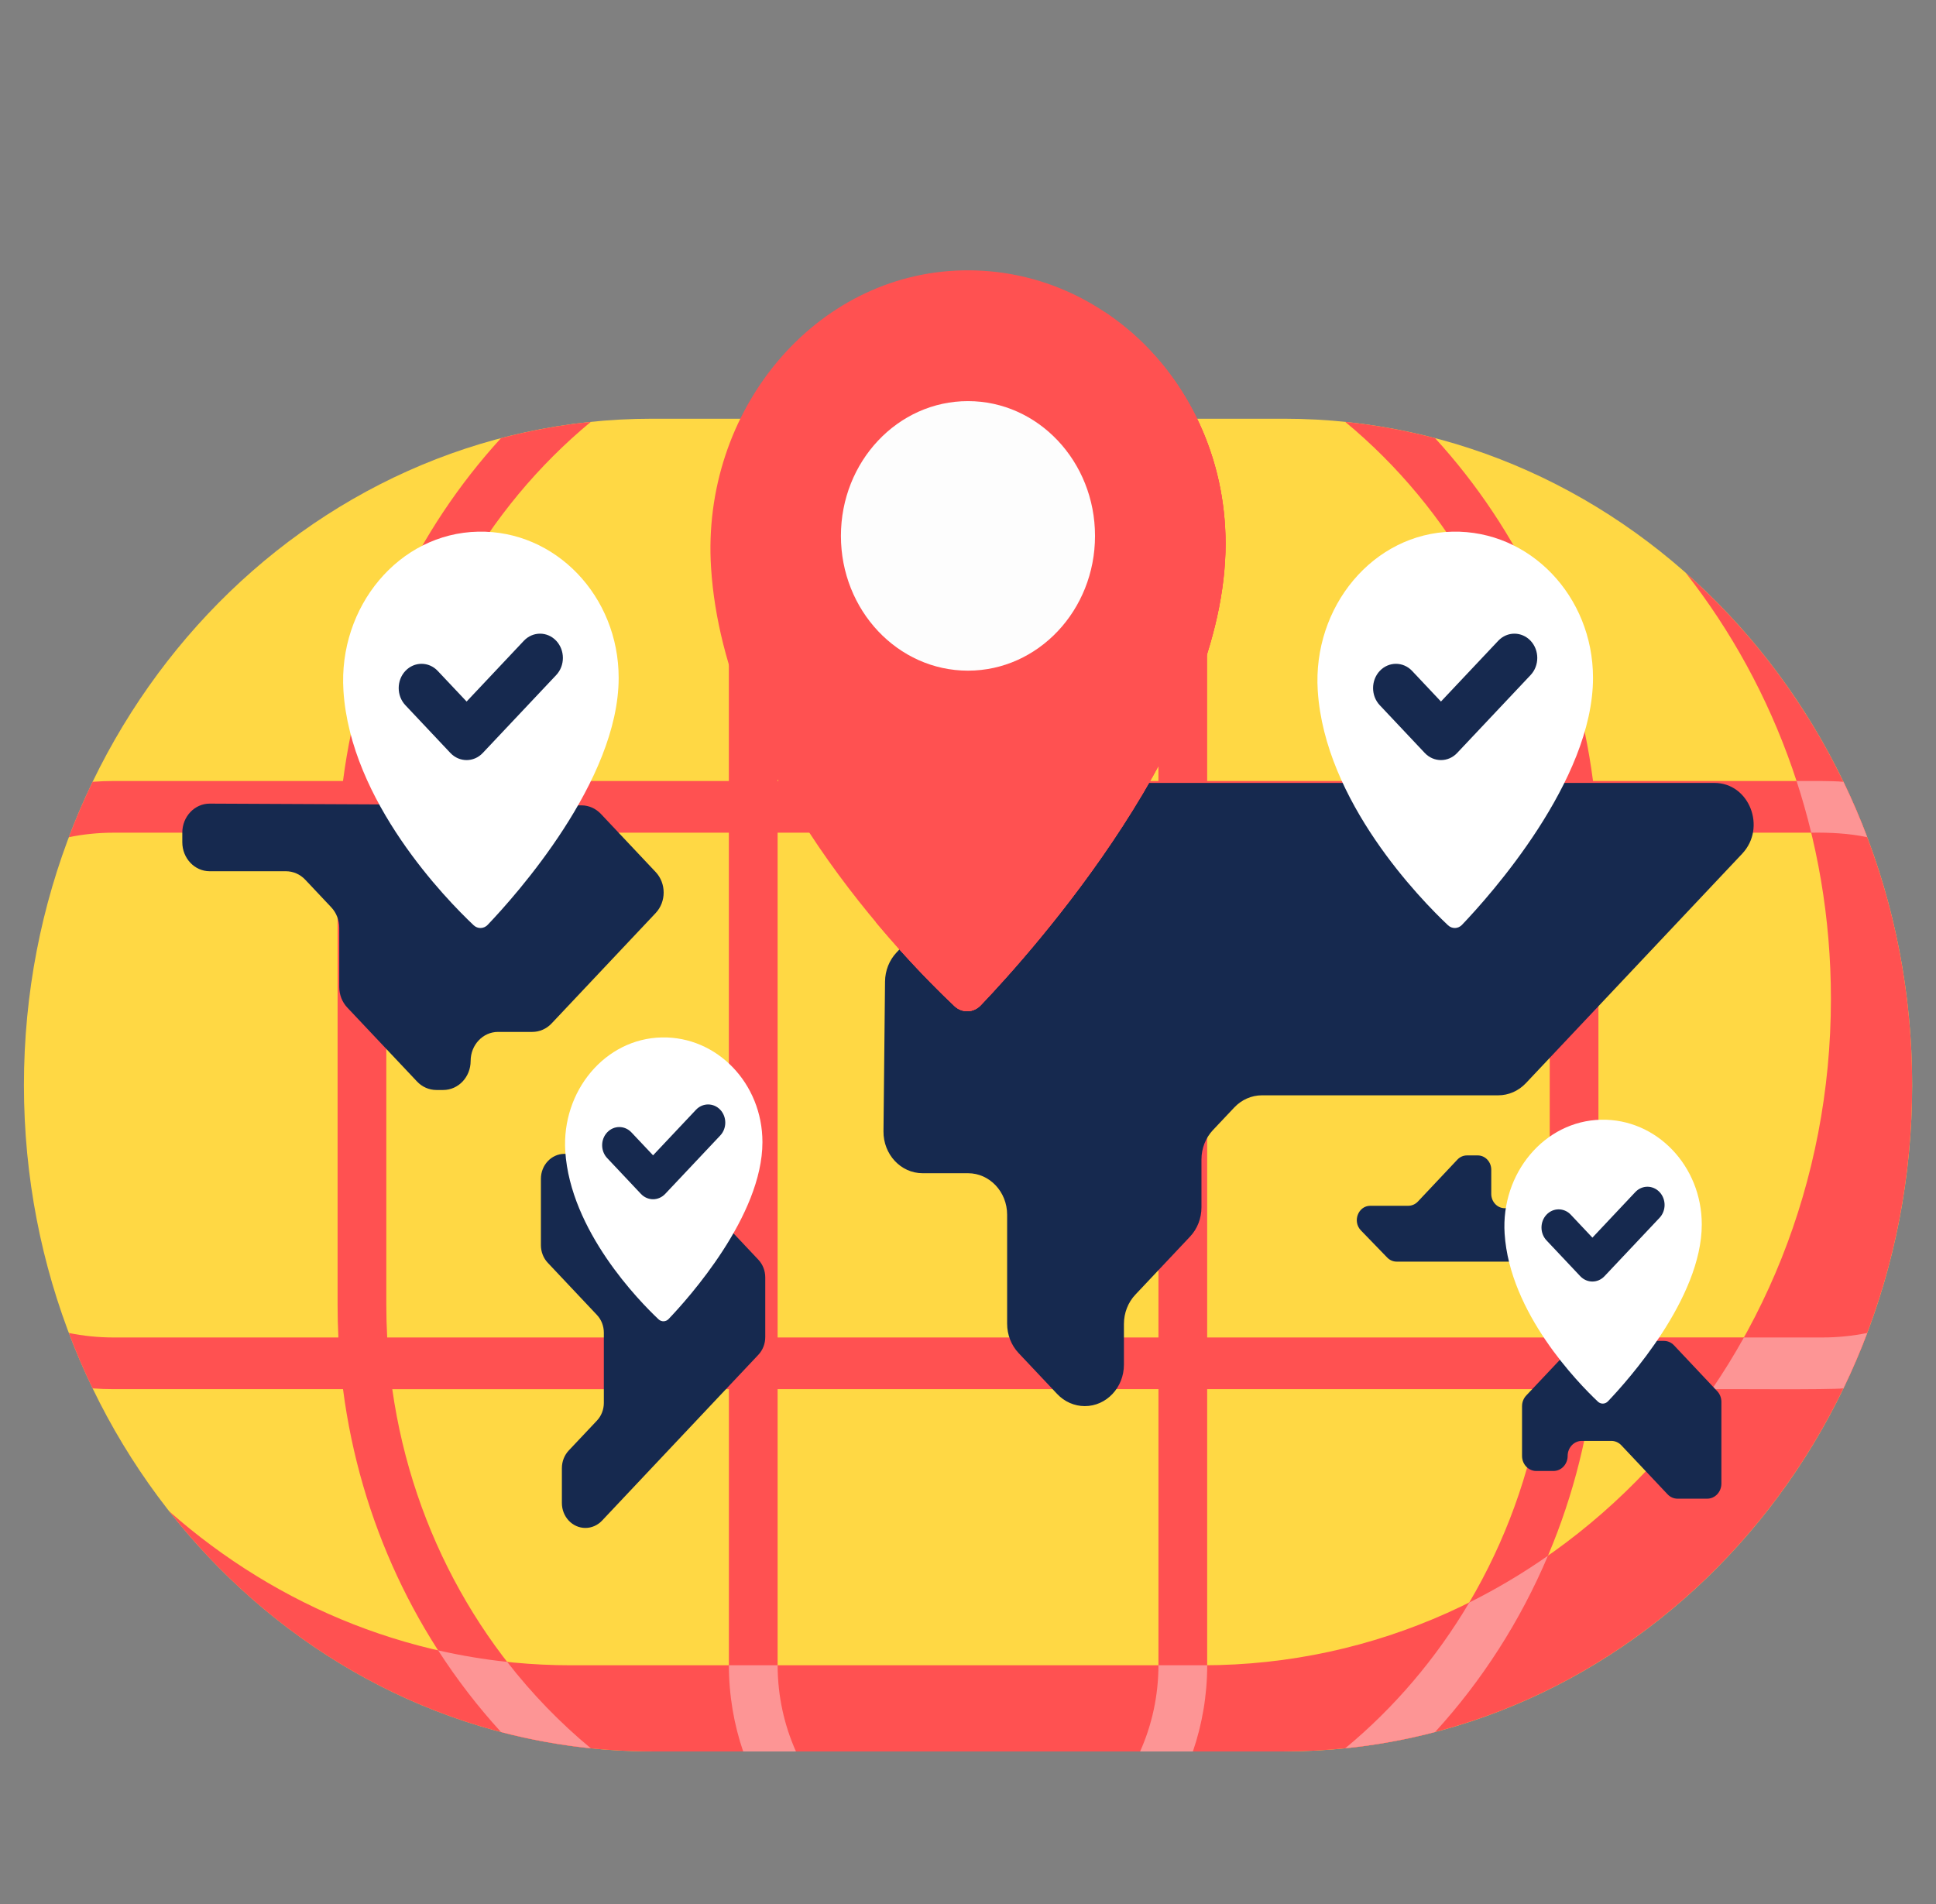 <svg width="61" height="60" viewBox="0 0 61 60" fill="none" xmlns="http://www.w3.org/2000/svg">
<rect x="0" y="0" width="61" height="60" fill="#808080" stroke="none"/>
<g clip-path="url(#clip0_301_5823)">
<path d="M40.458 55.192H20.545C9.615 55.192 0.754 45.79 0.754 34.194C0.754 22.597 9.615 13.195 20.545 13.195H40.458C51.388 13.195 60.249 22.597 60.249 34.194C60.249 45.791 51.388 55.192 40.458 55.192Z" fill="#FFD844"/>
<path d="M53.113 18.05C55.97 21.69 57.689 26.371 57.689 31.478C57.689 43.075 48.828 52.477 37.897 52.477H17.985C13.171 52.477 8.759 50.653 5.328 47.622C8.958 52.248 14.427 55.192 20.544 55.192H40.456C51.387 55.192 60.248 45.791 60.248 34.194C60.248 27.704 57.473 21.902 53.113 18.05Z" fill="#FF5151"/>
<path d="M50.339 42.147C50.356 41.808 50.364 41.467 50.364 41.124V27.262C50.364 26.919 50.356 26.579 50.339 26.24H57.421C57.904 26.24 58.376 26.289 58.833 26.382C58.608 25.786 58.358 25.204 58.084 24.637C57.865 24.62 57.644 24.611 57.421 24.611H50.193C49.652 20.441 47.853 16.69 45.216 13.806C44.296 13.566 43.351 13.393 42.386 13.294C45.682 16.022 47.991 20.032 48.642 24.611H38.036V15.92C38.036 14.964 37.876 14.046 37.585 13.195H35.922C36.292 14.022 36.5 14.945 36.5 15.92V24.611H24.5V15.92C24.5 14.945 24.708 14.022 25.078 13.195H23.416C23.124 14.046 22.965 14.964 22.965 15.92V24.611H12.359C13.01 20.032 15.319 16.022 18.615 13.294C17.65 13.393 16.705 13.566 15.785 13.807C13.149 16.691 11.349 20.441 10.807 24.611H3.58C3.357 24.611 3.136 24.62 2.917 24.637C2.643 25.204 2.393 25.786 2.168 26.382C2.625 26.289 3.097 26.24 3.58 26.24H10.662C10.646 26.579 10.637 26.92 10.637 27.263V41.125C10.637 41.468 10.645 41.808 10.662 42.147H3.58C3.097 42.147 2.625 42.098 2.168 42.005C2.393 42.601 2.643 43.183 2.917 43.751C3.136 43.768 3.357 43.776 3.58 43.776H10.808C11.349 47.947 13.149 51.697 15.785 54.581C16.705 54.822 17.65 54.995 18.616 55.094C15.319 52.366 13.01 48.356 12.36 43.777H22.966V52.468C22.966 53.424 23.125 54.342 23.416 55.193H25.079C24.709 54.366 24.501 53.443 24.501 52.468V43.776H36.501V52.467C36.501 53.442 36.293 54.365 35.923 55.192H37.586C37.877 54.341 38.036 53.423 38.036 52.467V43.776H48.642C47.992 48.355 45.682 52.365 42.386 55.093C43.352 54.994 44.297 54.821 45.217 54.58C47.853 51.697 49.653 47.946 50.194 43.776H57.422C57.645 43.776 57.866 43.767 58.085 43.75C58.359 43.183 58.609 42.6 58.834 42.005C58.377 42.098 57.904 42.146 57.422 42.146H50.339V42.147ZM12.2 42.147C12.182 41.808 12.172 41.468 12.172 41.124V27.262C12.172 26.919 12.182 26.578 12.2 26.24H22.965V42.147L12.2 42.147ZM24.501 42.147V26.24H36.501V42.147H24.501ZM38.036 42.147V26.24H48.801C48.819 26.579 48.829 26.919 48.829 27.263V41.125C48.829 41.468 48.82 41.809 48.801 42.147H38.036V42.147Z" fill="#FF5151"/>
<path d="M48.773 49.025C47.984 49.576 47.156 50.07 46.294 50.499C45.252 52.262 43.927 53.818 42.386 55.093C43.34 54.995 44.287 54.825 45.217 54.581C46.687 52.972 47.897 51.095 48.773 49.025ZM57.069 26.24C57.657 26.23 58.27 26.262 58.834 26.382C58.609 25.789 58.359 25.206 58.085 24.637C57.684 24.6 57.017 24.613 56.607 24.611C56.781 25.145 56.935 25.688 57.069 26.24ZM57.422 42.147H54.948C54.636 42.707 54.3 43.251 53.942 43.776C54.435 43.767 57.67 43.8 58.085 43.75C58.359 43.181 58.609 42.599 58.834 42.005C58.376 42.098 57.904 42.147 57.422 42.147ZM15.98 52.37C15.242 52.291 14.516 52.169 13.805 52.007C14.396 52.924 15.059 53.785 15.786 54.581C16.716 54.824 17.662 54.995 18.616 55.093C17.646 54.29 16.762 53.377 15.98 52.37ZM22.966 52.476C22.967 53.429 23.126 54.344 23.416 55.192H25.079C24.71 54.368 24.503 53.447 24.502 52.476H22.966ZM37.898 52.476H36.501C36.499 53.447 36.292 54.368 35.923 55.192H37.586C37.877 54.343 38.036 53.429 38.037 52.476C37.99 52.476 37.944 52.476 37.898 52.476Z" fill="#FD9595"/>
<path d="M17.381 32.25C17.22 32.422 17 32.518 16.771 32.518H15.691C15.215 32.518 14.829 32.928 14.829 33.433C14.829 33.939 14.443 34.348 13.966 34.348H13.748C13.52 34.348 13.3 34.252 13.139 34.08L10.941 31.749C10.78 31.578 10.689 31.345 10.689 31.102V29.237C10.689 28.994 10.598 28.762 10.436 28.59L9.619 27.723C9.457 27.551 9.238 27.455 9.009 27.455H6.607C6.13 27.455 5.744 27.045 5.744 26.54V26.239C5.744 25.732 6.133 25.322 6.61 25.324L18.326 25.379C18.553 25.38 18.771 25.477 18.932 25.647L20.658 27.479C20.995 27.836 20.995 28.416 20.658 28.773L17.381 32.25ZM20.968 36.592C20.829 36.444 20.641 36.361 20.444 36.361H17.784C17.375 36.361 17.043 36.713 17.043 37.148V39.238C17.043 39.447 17.121 39.647 17.26 39.794L18.809 41.438C18.948 41.586 19.026 41.786 19.026 41.994V44.21C19.026 44.418 18.948 44.618 18.809 44.766L17.921 45.708C17.782 45.856 17.704 46.056 17.704 46.264V47.363C17.704 47.797 18.035 48.149 18.445 48.149C18.641 48.149 18.83 48.066 18.969 47.919L23.895 42.692C24.034 42.544 24.112 42.344 24.112 42.136V40.253C24.112 40.045 24.034 39.845 23.895 39.697L20.968 36.592ZM48.078 34.133L54.892 26.904C55.668 26.08 55.118 24.672 54.021 24.672H33.796C33.469 24.672 33.155 24.809 32.925 25.055L28.247 30.017C28.019 30.259 27.89 30.586 27.886 30.928L27.837 35.65C27.83 36.377 28.383 36.971 29.069 36.971H30.501C31.181 36.971 31.733 37.557 31.733 38.279V41.714C31.733 42.06 31.863 42.393 32.094 42.638L33.309 43.927C33.54 44.173 33.854 44.31 34.18 44.31C34.861 44.31 35.413 43.725 35.413 43.003V41.722C35.413 41.375 35.542 41.042 35.774 40.797L37.495 38.97C37.727 38.725 37.856 38.392 37.856 38.046V36.537C37.856 36.19 37.986 35.857 38.217 35.612L38.89 34.899C39.121 34.654 39.434 34.516 39.761 34.516H47.206C47.533 34.516 47.847 34.378 48.078 34.133ZM54.107 43.84L52.745 42.394C52.661 42.305 52.547 42.255 52.429 42.255H49.895C49.777 42.255 49.663 42.305 49.58 42.394L48.088 43.977C48.004 44.066 47.957 44.186 47.957 44.312V45.88C47.957 46.142 48.157 46.354 48.404 46.354H48.947C49.194 46.354 49.394 46.142 49.394 45.88C49.394 45.618 49.594 45.406 49.841 45.406H50.77C50.889 45.406 51.002 45.456 51.086 45.545L52.541 47.088C52.624 47.177 52.738 47.227 52.856 47.227H53.791C54.038 47.227 54.238 47.014 54.238 46.752V44.175C54.238 44.049 54.191 43.928 54.107 43.84Z" fill="#16294f"/>
<path d="M50.867 39.305C50.867 39.056 50.677 38.853 50.441 38.853H49.267C49.154 38.853 49.046 38.806 48.966 38.721L48.481 38.206C48.401 38.122 48.293 38.074 48.18 38.074H47.413C47.178 38.074 46.987 37.872 46.987 37.622V36.862C46.987 36.612 46.797 36.41 46.561 36.41H46.221C46.108 36.41 46 36.457 45.92 36.542L44.674 37.865C44.594 37.949 44.485 37.997 44.372 37.997H43.177C42.795 37.997 42.606 38.49 42.88 38.773L43.709 39.629C43.788 39.711 43.895 39.757 44.006 39.757H50.441C50.677 39.758 50.867 39.555 50.867 39.305Z" fill="#16294f"/>
<path d="M19.493 21.361C19.493 24.605 16.239 28.229 15.365 29.145C15.244 29.272 15.051 29.277 14.924 29.157C14.066 28.346 11.043 25.26 10.821 21.765C10.653 19.12 12.567 16.805 15.065 16.754C17.502 16.704 19.493 18.786 19.493 21.361ZM50.193 21.361C50.193 24.605 46.939 28.229 46.064 29.145C45.943 29.272 45.751 29.277 45.624 29.157C44.765 28.346 41.742 25.26 41.52 21.765C41.352 19.12 43.266 16.805 45.764 16.754C48.202 16.704 50.193 18.786 50.193 21.361ZM53.62 38.585C53.62 40.908 51.289 43.504 50.663 44.16C50.576 44.251 50.438 44.255 50.347 44.169C49.732 43.588 47.567 41.378 47.408 38.874C47.287 36.98 48.659 35.322 50.447 35.285C52.194 35.249 53.62 36.74 53.62 38.585ZM24.023 35.991C24.023 38.315 21.692 40.911 21.066 41.566C20.979 41.657 20.842 41.661 20.75 41.575C20.135 40.995 17.971 38.784 17.811 36.281C17.691 34.387 19.062 32.728 20.851 32.692C22.597 32.656 24.023 34.147 24.023 35.991Z" fill="white"/>
<path d="M14.702 23.952C14.517 23.952 14.333 23.878 14.192 23.729L12.773 22.223C12.492 21.925 12.492 21.441 12.773 21.142C13.055 20.844 13.511 20.844 13.792 21.142L14.702 22.107L16.506 20.192C16.788 19.894 17.244 19.894 17.525 20.192C17.806 20.491 17.806 20.975 17.525 21.273L15.211 23.728C15.07 23.878 14.886 23.952 14.702 23.952ZM45.403 23.952C45.218 23.952 45.034 23.878 44.893 23.729L43.474 22.223C43.193 21.925 43.193 21.441 43.474 21.142C43.756 20.844 44.212 20.844 44.493 21.142L45.402 22.107L47.207 20.192C47.488 19.894 47.944 19.894 48.226 20.192C48.507 20.491 48.507 20.975 48.226 21.273L45.912 23.728C45.771 23.878 45.587 23.952 45.403 23.952ZM20.577 37.791C20.439 37.791 20.3 37.734 20.195 37.623L19.131 36.494C18.92 36.27 18.92 35.908 19.131 35.684C19.342 35.46 19.684 35.46 19.895 35.684L20.577 36.407L21.93 34.971C22.141 34.748 22.483 34.748 22.694 34.971C22.905 35.195 22.905 35.558 22.694 35.782L20.959 37.623C20.853 37.734 20.715 37.791 20.577 37.791ZM50.173 40.384C50.035 40.384 49.897 40.328 49.791 40.216L48.728 39.088C48.517 38.864 48.517 38.501 48.728 38.277C48.939 38.054 49.281 38.054 49.492 38.277L50.174 39.001L51.526 37.565C51.737 37.341 52.079 37.341 52.29 37.565C52.501 37.789 52.501 38.152 52.29 38.376L50.555 40.216C50.45 40.328 50.312 40.384 50.173 40.384Z" fill="#16294f"/>
<path d="M38.616 17.132C38.616 23.196 32.533 29.971 30.898 31.683C30.672 31.919 30.312 31.929 30.075 31.705C28.469 30.19 22.82 24.421 22.404 17.887C22.09 12.944 25.669 8.616 30.337 8.52C34.894 8.427 38.616 12.318 38.616 17.132Z" fill="#FF5151"/>
<path d="M27.836 27.364C27.68 27.364 27.534 27.291 27.436 27.161C24.967 23.875 23.616 20.731 23.426 17.815C23.413 17.641 23.408 17.467 23.408 17.293C23.408 15.336 24.091 13.465 25.333 12.031C26.648 10.505 28.432 9.644 30.357 9.606C30.4 9.604 30.444 9.604 30.487 9.604H30.497H30.505C30.52 9.606 30.533 9.604 30.549 9.604C30.684 9.606 30.812 9.663 30.909 9.767C31.004 9.87 31.058 10.005 31.055 10.152C31.053 10.448 30.825 10.69 30.543 10.69H30.497C30.456 10.69 30.416 10.69 30.377 10.693C28.737 10.728 27.214 11.464 26.088 12.764C25.036 13.981 24.432 15.632 24.432 17.293C24.432 17.445 24.437 17.595 24.447 17.741C24.652 21.098 26.623 24.348 28.238 26.482C28.412 26.716 28.376 27.058 28.156 27.245C28.066 27.321 27.953 27.364 27.836 27.364ZM32.558 11.04C32.501 11.04 32.447 11.032 32.396 11.013C32.266 10.967 32.161 10.872 32.099 10.741C32.038 10.611 32.028 10.464 32.071 10.326C32.158 10.049 32.453 9.889 32.716 9.981C32.985 10.076 33.131 10.383 33.044 10.668C32.972 10.891 32.778 11.04 32.558 11.04Z" fill="#FF5151"/>
<path d="M34.813 9.836C35.6 11.163 36.055 12.733 36.055 14.416C36.055 20.481 29.972 27.256 28.337 28.967C28.132 29.182 27.818 29.21 27.584 29.047C28.626 30.295 29.558 31.219 30.073 31.705C30.31 31.929 30.67 31.919 30.896 31.683C32.531 29.971 38.614 23.196 38.614 17.132C38.614 14.058 37.097 11.36 34.813 9.836Z" fill="#FF5151"/>
<path d="M35.563 10.401C36.673 11.874 37.336 13.742 37.336 15.774C37.336 21.839 31.254 28.614 29.619 30.325C29.392 30.562 29.033 30.572 28.795 30.348C28.646 30.207 28.462 30.029 28.25 29.817C29.015 30.678 29.672 31.325 30.075 31.705C30.312 31.929 30.672 31.92 30.898 31.683C32.533 29.971 38.616 23.196 38.616 17.132C38.616 14.408 37.424 11.979 35.563 10.401Z" fill="#FF5151"/>
<path d="M30.499 21.134C32.709 21.134 34.502 19.232 34.502 16.887C34.502 14.541 32.709 12.64 30.499 12.64C28.288 12.64 26.496 14.541 26.496 16.887C26.496 19.232 28.288 21.134 30.499 21.134Z" fill="#FDFDFD"/>
</g>
<defs>
<clipPath id="clip0_301_5823">
<rect width="60" height="60" fill="white" transform="translate(0.5)"/>
</clipPath>
</defs>
</svg>
